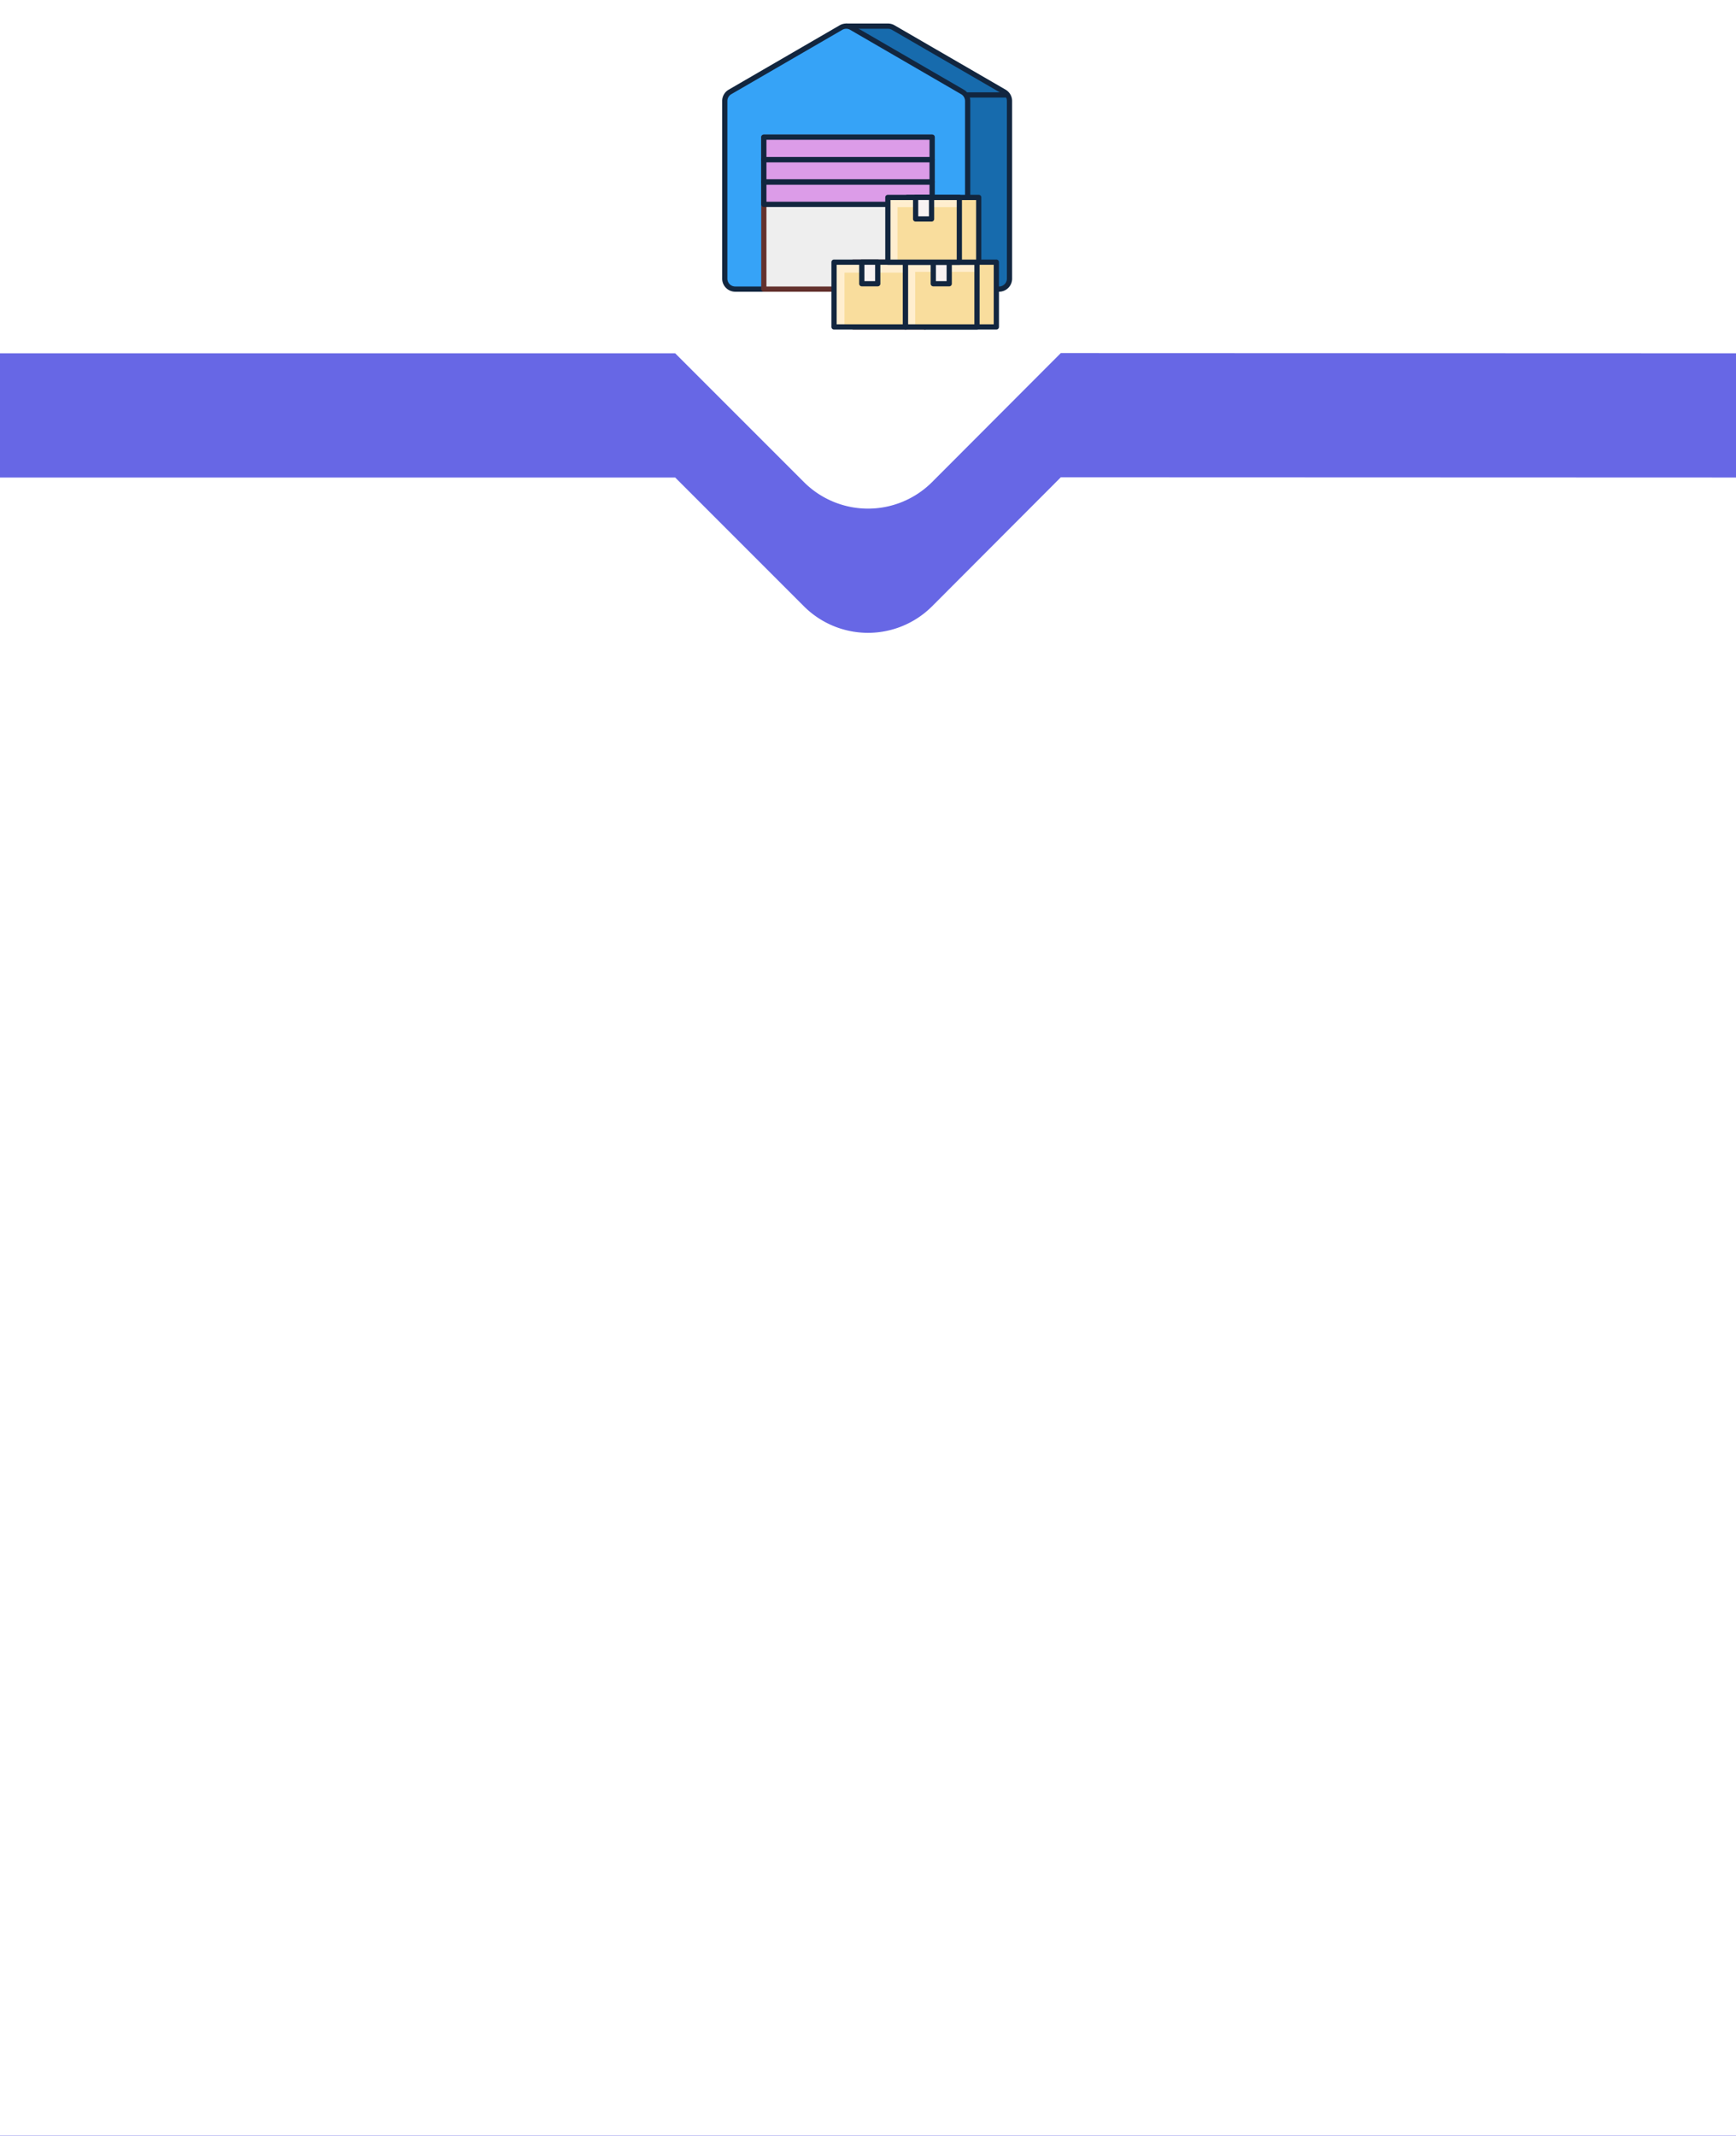 <svg xmlns="http://www.w3.org/2000/svg" xmlns:xlink="http://www.w3.org/1999/xlink" width="265.6" height="326.644" viewBox="0 0 265.6 326.644">
  <defs>
    <filter id="Trazado_226716">
      <feOffset dy="19" input="SourceAlpha"/>
      <feGaussianBlur stdDeviation="6" result="blur"/>
      <feFlood flood-opacity="0.161" result="color"/>
      <feComposite operator="out" in="SourceGraphic" in2="blur"/>
      <feComposite operator="in" in="color"/>
      <feComposite operator="in" in2="SourceGraphic"/>
    </filter>
  </defs>
  <g id="Grupo_123912" data-name="Grupo 123912" transform="translate(5569.8 5070.869)">
    <g data-type="innerShadowGroup">
      <path id="Trazado_226716-2" data-name="Trazado 226716" d="M930.3,239.44,910.58,259.194a13.868,13.868,0,0,1-19.56,0L871.3,239.475H768V512.083h265.6V239.475Z" transform="translate(-6337.8 -5256.309)" fill="#6767e5"/>
      <g transform="matrix(1, 0, 0, 1, -5569.8, -5070.87)" filter="url(#Trazado_226716)">
        <path id="Trazado_226716-3" data-name="Trazado 226716" d="M930.3,239.44,910.58,259.194a13.868,13.868,0,0,1-19.56,0L871.3,239.475H768V512.083h265.6V239.475Z" transform="translate(-768 -185.44)" fill="#fff"/>
      </g>
    </g>
    <path id="Trazado_226724" data-name="Trazado 226724" d="M33.231,13.085H27.686V17.62h6.442V19H26V6.2H34.04v1.38H27.686v4.122h5.546Zm8.279,3.393a1.2,1.2,0,0,0-.5-1.024,4.78,4.78,0,0,0-1.731-.628,8.186,8.186,0,0,1-1.96-.633,2.788,2.788,0,0,1-1.072-.879A2.1,2.1,0,0,1,35.9,12.1a2.467,2.467,0,0,1,.989-1.978,3.861,3.861,0,0,1,2.527-.809,3.974,3.974,0,0,1,2.624.835,2.652,2.652,0,0,1,1.006,2.136H41.414a1.468,1.468,0,0,0-.567-1.151,2.124,2.124,0,0,0-1.428-.483,2.223,2.223,0,0,0-1.389.387,1.217,1.217,0,0,0-.5,1.011.986.986,0,0,0,.466.888,5.731,5.731,0,0,0,1.683.571,8.77,8.77,0,0,1,1.973.65,2.878,2.878,0,0,1,1.121.91,2.237,2.237,0,0,1,.365,1.3,2.434,2.434,0,0,1-1.02,2.043,4.277,4.277,0,0,1-2.646.769,4.789,4.789,0,0,1-2.021-.4,3.288,3.288,0,0,1-1.375-1.129,2.722,2.722,0,0,1-.5-1.569H37.2a1.683,1.683,0,0,0,.655,1.3,2.54,2.54,0,0,0,1.613.479,2.622,2.622,0,0,0,1.481-.374A1.148,1.148,0,0,0,41.511,16.478Zm11.777-2.127a5.694,5.694,0,0,1-.993,3.5,3.183,3.183,0,0,1-2.689,1.327,3.488,3.488,0,0,1-2.725-1.1v4.579H45.255V9.49H46.74l.079,1.055a3.35,3.35,0,0,1,2.76-1.23,3.243,3.243,0,0,1,2.711,1.292,5.756,5.756,0,0,1,1,3.595Zm-1.626-.185a4.2,4.2,0,0,0-.686-2.54,2.208,2.208,0,0,0-1.881-.932A2.39,2.39,0,0,0,46.881,12v4.544a2.4,2.4,0,0,0,2.232,1.3,2.2,2.2,0,0,0,1.859-.927A4.587,4.587,0,0,0,51.662,14.166ZM61.225,19A3.416,3.416,0,0,1,61,18a3.628,3.628,0,0,1-2.707,1.178,3.357,3.357,0,0,1-2.307-.8,2.573,2.573,0,0,1-.9-2.017,2.688,2.688,0,0,1,1.129-2.307,5.325,5.325,0,0,1,3.177-.822H60.97v-.747a1.826,1.826,0,0,0-.51-1.358,2.049,2.049,0,0,0-1.5-.505,2.371,2.371,0,0,0-1.459.439,1.3,1.3,0,0,0-.589,1.063H55.274a2.244,2.244,0,0,1,.505-1.375A3.449,3.449,0,0,1,57.151,9.7a4.613,4.613,0,0,1,1.9-.387,3.759,3.759,0,0,1,2.575.822A2.964,2.964,0,0,1,62.6,12.4v4.377a5.351,5.351,0,0,0,.334,2.083V19Zm-2.7-1.239a2.858,2.858,0,0,0,1.45-.4,2.392,2.392,0,0,0,.993-1.028V14.386H59.7q-2.988,0-2.988,1.749a1.48,1.48,0,0,0,.51,1.2A1.959,1.959,0,0,0,58.526,17.761Zm10.433.088a2.342,2.342,0,0,0,1.521-.527A1.855,1.855,0,0,0,71.2,16h1.538a2.949,2.949,0,0,1-.562,1.556,3.7,3.7,0,0,1-1.384,1.178,3.994,3.994,0,0,1-1.833.439,3.918,3.918,0,0,1-3.089-1.3,5.163,5.163,0,0,1-1.147-3.546v-.272a5.725,5.725,0,0,1,.51-2.47A3.883,3.883,0,0,1,66.7,9.912a4.157,4.157,0,0,1,2.254-.6,3.814,3.814,0,0,1,2.659.958,3.424,3.424,0,0,1,1.129,2.487H71.2a2.241,2.241,0,0,0-.7-1.516,2.174,2.174,0,0,0-1.551-.593,2.276,2.276,0,0,0-1.92.892,4.19,4.19,0,0,0-.681,2.58v.308a4.106,4.106,0,0,0,.677,2.531A2.287,2.287,0,0,0,68.959,17.849ZM76.333,19H74.707V9.49h1.626ZM74.575,6.968a.971.971,0,0,1,.242-.668.907.907,0,0,1,.716-.272.922.922,0,0,1,.721.272.96.96,0,0,1,.246.668.929.929,0,0,1-.246.659.938.938,0,0,1-.721.264.924.924,0,0,1-.716-.264A.938.938,0,0,1,74.575,6.968ZM78.5,14.157a5.617,5.617,0,0,1,.549-2.514,4.1,4.1,0,0,1,1.529-1.723,4.163,4.163,0,0,1,2.237-.606,4.01,4.01,0,0,1,3.142,1.345,5.174,5.174,0,0,1,1.2,3.577v.114a5.666,5.666,0,0,1-.532,2.492,4.038,4.038,0,0,1-1.521,1.718,4.211,4.211,0,0,1-2.272.615A4,4,0,0,1,79.7,17.831a5.147,5.147,0,0,1-1.2-3.56Zm1.635.193a4.068,4.068,0,0,0,.734,2.54,2.487,2.487,0,0,0,3.933-.013,4.449,4.449,0,0,0,.729-2.72,4.061,4.061,0,0,0-.743-2.536,2.361,2.361,0,0,0-1.973-.971,2.335,2.335,0,0,0-1.942.958A4.416,4.416,0,0,0,80.139,14.351Zm14.6,2.127a1.2,1.2,0,0,0-.5-1.024,4.78,4.78,0,0,0-1.731-.628,8.186,8.186,0,0,1-1.96-.633,2.788,2.788,0,0,1-1.072-.879A2.1,2.1,0,0,1,89.13,12.1a2.467,2.467,0,0,1,.989-1.978,3.861,3.861,0,0,1,2.527-.809,3.974,3.974,0,0,1,2.624.835,2.652,2.652,0,0,1,1.006,2.136H94.641a1.468,1.468,0,0,0-.567-1.151,2.124,2.124,0,0,0-1.428-.483,2.223,2.223,0,0,0-1.389.387,1.217,1.217,0,0,0-.5,1.011.986.986,0,0,0,.466.888,5.731,5.731,0,0,0,1.683.571,8.77,8.77,0,0,1,1.973.65,2.878,2.878,0,0,1,1.121.91,2.237,2.237,0,0,1,.365,1.3,2.434,2.434,0,0,1-1.02,2.043,4.277,4.277,0,0,1-2.646.769,4.789,4.789,0,0,1-2.021-.4A3.288,3.288,0,0,1,89.3,17.642a2.722,2.722,0,0,1-.5-1.569h1.626a1.683,1.683,0,0,0,.655,1.3,2.54,2.54,0,0,0,1.613.479,2.622,2.622,0,0,0,1.481-.374A1.148,1.148,0,0,0,94.737,16.478Zm16.233-2.127a5.694,5.694,0,0,1-.993,3.5,3.183,3.183,0,0,1-2.689,1.327,3.488,3.488,0,0,1-2.725-1.1v4.579h-1.626V9.49h1.485l.079,1.055a3.35,3.35,0,0,1,2.76-1.23,3.243,3.243,0,0,1,2.711,1.292,5.756,5.756,0,0,1,1,3.595Zm-1.626-.185a4.2,4.2,0,0,0-.686-2.54,2.208,2.208,0,0,0-1.881-.932A2.39,2.39,0,0,0,104.563,12v4.544a2.4,2.4,0,0,0,2.232,1.3,2.2,2.2,0,0,0,1.859-.927A4.587,4.587,0,0,0,109.345,14.166ZM118.907,19a3.416,3.416,0,0,1-.229-1,3.628,3.628,0,0,1-2.707,1.178,3.357,3.357,0,0,1-2.307-.8,2.573,2.573,0,0,1-.9-2.017,2.688,2.688,0,0,1,1.129-2.307,5.325,5.325,0,0,1,3.177-.822h1.582v-.747a1.826,1.826,0,0,0-.51-1.358,2.049,2.049,0,0,0-1.5-.505,2.371,2.371,0,0,0-1.459.439,1.3,1.3,0,0,0-.589,1.063h-1.635a2.244,2.244,0,0,1,.505-1.375,3.449,3.449,0,0,1,1.371-1.05,4.613,4.613,0,0,1,1.9-.387,3.759,3.759,0,0,1,2.575.822,2.964,2.964,0,0,1,.967,2.263v4.377a5.351,5.351,0,0,0,.334,2.083V19Zm-2.7-1.239a2.858,2.858,0,0,0,1.45-.4,2.392,2.392,0,0,0,.993-1.028V14.386h-1.274q-2.988,0-2.988,1.749a1.48,1.48,0,0,0,.51,1.2A1.959,1.959,0,0,0,116.209,17.761Zm11.215-6.812a4.873,4.873,0,0,0-.8-.062,2.143,2.143,0,0,0-2.171,1.362V19h-1.626V9.49h1.582l.026,1.1A2.532,2.532,0,0,1,126.7,9.314a1.661,1.661,0,0,1,.721.123ZM134.438,19a3.416,3.416,0,0,1-.229-1,3.628,3.628,0,0,1-2.707,1.178,3.357,3.357,0,0,1-2.307-.8,2.573,2.573,0,0,1-.9-2.017,2.688,2.688,0,0,1,1.129-2.307,5.325,5.325,0,0,1,3.177-.822h1.582v-.747a1.826,1.826,0,0,0-.51-1.358,2.049,2.049,0,0,0-1.5-.505,2.371,2.371,0,0,0-1.459.439,1.3,1.3,0,0,0-.589,1.063h-1.635a2.244,2.244,0,0,1,.505-1.375,3.449,3.449,0,0,1,1.371-1.05,4.613,4.613,0,0,1,1.9-.387,3.759,3.759,0,0,1,2.575.822,2.964,2.964,0,0,1,.967,2.263v4.377a5.351,5.351,0,0,0,.334,2.083V19Zm-2.7-1.239a2.858,2.858,0,0,0,1.45-.4,2.392,2.392,0,0,0,.993-1.028V14.386h-1.274q-2.988,0-2.988,1.749a1.48,1.48,0,0,0,.51,1.2A1.959,1.959,0,0,0,131.739,17.761Zm15.021,1.415a4.155,4.155,0,0,1-3.146-1.27,4.714,4.714,0,0,1-1.213-3.4v-.3a5.707,5.707,0,0,1,.541-2.527,4.217,4.217,0,0,1,1.512-1.74,3.8,3.8,0,0,1,2.1-.628,3.562,3.562,0,0,1,2.883,1.222,5.289,5.289,0,0,1,1.028,3.5v.677h-6.442a3.38,3.38,0,0,0,.822,2.272,2.583,2.583,0,0,0,2,.866,2.832,2.832,0,0,0,1.459-.352,3.666,3.666,0,0,0,1.046-.932l.993.773A3.993,3.993,0,0,1,146.76,19.176Zm-.2-8.525a2.169,2.169,0,0,0-1.652.716,3.482,3.482,0,0,0-.826,2.008h4.764v-.123a3.1,3.1,0,0,0-.668-1.92A2.042,2.042,0,0,0,146.558,10.65ZM154.116,19H152.49V5.5h1.626ZM49.513,39.166a5.571,5.571,0,0,1,1.037-3.52,3.529,3.529,0,0,1,5.361-.189V30.5h1.626V44H56.043l-.079-1.02a3.311,3.311,0,0,1-2.716,1.2,3.248,3.248,0,0,1-2.694-1.354,5.634,5.634,0,0,1-1.042-3.533Zm1.626.185a4.218,4.218,0,0,0,.668,2.531,2.159,2.159,0,0,0,1.846.914,2.372,2.372,0,0,0,2.259-1.389V37.039a2.39,2.39,0,0,0-2.241-1.345,2.17,2.17,0,0,0-1.863.923A4.644,4.644,0,0,0,51.139,39.351Zm12.867,4.825a4.155,4.155,0,0,1-3.146-1.27,4.714,4.714,0,0,1-1.213-3.4v-.3a5.707,5.707,0,0,1,.541-2.527,4.217,4.217,0,0,1,1.512-1.74,3.8,3.8,0,0,1,2.1-.628,3.562,3.562,0,0,1,2.883,1.222,5.289,5.289,0,0,1,1.028,3.5v.677H61.273a3.38,3.38,0,0,0,.822,2.272,2.583,2.583,0,0,0,2,.866,2.832,2.832,0,0,0,1.459-.352,3.666,3.666,0,0,0,1.046-.932l.993.773A3.993,3.993,0,0,1,64.006,44.176Zm-.2-8.525a2.169,2.169,0,0,0-1.652.716,3.482,3.482,0,0,0-.826,2.008h4.764v-.123a3.1,3.1,0,0,0-.668-1.92A2.042,2.042,0,0,0,63.8,35.65Zm13.825,3.7a5.694,5.694,0,0,1-.993,3.5,3.183,3.183,0,0,1-2.689,1.327,3.488,3.488,0,0,1-2.725-1.1v4.579H69.6V34.49h1.485l.079,1.055a3.35,3.35,0,0,1,2.76-1.23,3.243,3.243,0,0,1,2.711,1.292,5.756,5.756,0,0,1,1,3.595ZM76,39.166a4.2,4.2,0,0,0-.686-2.54,2.208,2.208,0,0,0-1.881-.932A2.39,2.39,0,0,0,71.222,37v4.544a2.4,2.4,0,0,0,2.232,1.3,2.2,2.2,0,0,0,1.859-.927A4.587,4.587,0,0,0,76,39.166Zm3.261-.009a5.617,5.617,0,0,1,.549-2.514,4.1,4.1,0,0,1,1.529-1.723,4.163,4.163,0,0,1,2.237-.606,4.01,4.01,0,0,1,3.142,1.345,5.174,5.174,0,0,1,1.2,3.577v.114a5.666,5.666,0,0,1-.532,2.492,4.038,4.038,0,0,1-1.521,1.718,4.211,4.211,0,0,1-2.272.615,4,4,0,0,1-3.133-1.345,5.147,5.147,0,0,1-1.2-3.56Zm1.635.193a4.068,4.068,0,0,0,.734,2.54,2.487,2.487,0,0,0,3.933-.013,4.449,4.449,0,0,0,.729-2.72,4.061,4.061,0,0,0-.743-2.536,2.361,2.361,0,0,0-1.973-.971,2.335,2.335,0,0,0-1.942.958A4.416,4.416,0,0,0,80.9,39.351ZM84.318,30.5h1.969l-2.355,2.584-1.31,0ZM95.5,41.478a1.2,1.2,0,0,0-.5-1.024,4.78,4.78,0,0,0-1.731-.628,8.186,8.186,0,0,1-1.96-.633,2.788,2.788,0,0,1-1.072-.879A2.1,2.1,0,0,1,89.89,37.1a2.467,2.467,0,0,1,.989-1.978,3.861,3.861,0,0,1,2.527-.809,3.974,3.974,0,0,1,2.624.835,2.652,2.652,0,0,1,1.006,2.136H95.4a1.468,1.468,0,0,0-.567-1.151,2.124,2.124,0,0,0-1.428-.483,2.223,2.223,0,0,0-1.389.387,1.217,1.217,0,0,0-.5,1.011.986.986,0,0,0,.466.888,5.731,5.731,0,0,0,1.683.571,8.77,8.77,0,0,1,1.973.65,2.878,2.878,0,0,1,1.121.91,2.237,2.237,0,0,1,.365,1.3,2.434,2.434,0,0,1-1.02,2.043,4.277,4.277,0,0,1-2.646.769,4.789,4.789,0,0,1-2.021-.4,3.288,3.288,0,0,1-1.375-1.129,2.722,2.722,0,0,1-.5-1.569h1.626a1.683,1.683,0,0,0,.655,1.3,2.54,2.54,0,0,0,1.613.479,2.622,2.622,0,0,0,1.481-.374A1.148,1.148,0,0,0,95.5,41.478ZM101.008,44H99.382V34.49h1.626ZM99.25,31.968a.971.971,0,0,1,.242-.668.907.907,0,0,1,.716-.272.922.922,0,0,1,.721.272.96.96,0,0,1,.246.668.929.929,0,0,1-.246.659.938.938,0,0,1-.721.264.924.924,0,0,1-.716-.264A.938.938,0,0,1,99.25,31.968Zm6.565.22v2.3h1.775v1.257h-1.775v5.9a1.32,1.32,0,0,0,.237.858,1,1,0,0,0,.809.286,3.937,3.937,0,0,0,.773-.105V44a4.742,4.742,0,0,1-1.248.175,2.025,2.025,0,0,1-1.644-.659,2.832,2.832,0,0,1-.554-1.872v-5.9h-1.731V34.49h1.731v-2.3Zm3.067,6.97a5.617,5.617,0,0,1,.549-2.514,4.1,4.1,0,0,1,1.529-1.723,4.163,4.163,0,0,1,2.237-.606,4.01,4.01,0,0,1,3.142,1.345,5.174,5.174,0,0,1,1.2,3.577v.114a5.666,5.666,0,0,1-.532,2.492,4.038,4.038,0,0,1-1.521,1.718,4.211,4.211,0,0,1-2.272.615,4,4,0,0,1-3.133-1.345,5.147,5.147,0,0,1-1.2-3.56Zm1.635.193a4.068,4.068,0,0,0,.734,2.54,2.487,2.487,0,0,0,3.933-.013,4.449,4.449,0,0,0,.729-2.72,4.061,4.061,0,0,0-.743-2.536,2.361,2.361,0,0,0-1.973-.971,2.335,2.335,0,0,0-1.942.958A4.416,4.416,0,0,0,110.518,39.351Zm16.629,2.268,2.215-7.128h1.74l-3.823,10.978q-.888,2.373-2.821,2.373l-.308-.026-.606-.114V46.382l.439.035a2.164,2.164,0,0,0,1.288-.334,2.417,2.417,0,0,0,.76-1.222l.36-.967L123,34.49h1.775ZM18.035,69a3.416,3.416,0,0,1-.229-1A3.628,3.628,0,0,1,15.1,69.176a3.357,3.357,0,0,1-2.307-.8,2.573,2.573,0,0,1-.9-2.017,2.688,2.688,0,0,1,1.129-2.307,5.325,5.325,0,0,1,3.177-.822H17.78v-.747a1.826,1.826,0,0,0-.51-1.358,2.049,2.049,0,0,0-1.5-.505,2.371,2.371,0,0,0-1.459.439,1.3,1.3,0,0,0-.589,1.063H12.085a2.244,2.244,0,0,1,.505-1.375,3.449,3.449,0,0,1,1.371-1.05,4.613,4.613,0,0,1,1.9-.387,3.759,3.759,0,0,1,2.575.822,2.964,2.964,0,0,1,.967,2.263v4.377a5.351,5.351,0,0,0,.334,2.083V69Zm-2.7-1.239a2.858,2.858,0,0,0,1.45-.4,2.392,2.392,0,0,0,.993-1.028V64.386H16.506q-2.988,0-2.988,1.749a1.48,1.48,0,0,0,.51,1.2A1.959,1.959,0,0,0,15.337,67.761ZM23.722,69H22.1V55.5h1.626Zm4.131-9.51.044,1.055a3.512,3.512,0,0,1,2.821-1.23,2.719,2.719,0,0,1,2.716,1.529,3.6,3.6,0,0,1,1.235-1.107,3.647,3.647,0,0,1,1.8-.422q3.129,0,3.182,3.313V69H38.021V62.725a2.184,2.184,0,0,0-.466-1.525,2.051,2.051,0,0,0-1.564-.505,2.156,2.156,0,0,0-1.5.541,2.193,2.193,0,0,0-.694,1.455V69H32.159V62.769a1.814,1.814,0,0,0-2.03-2.074,2.175,2.175,0,0,0-2.188,1.362V69H26.314V59.49ZM47.971,69a3.416,3.416,0,0,1-.229-1,3.628,3.628,0,0,1-2.707,1.178,3.357,3.357,0,0,1-2.307-.8,2.573,2.573,0,0,1-.9-2.017,2.688,2.688,0,0,1,1.129-2.307,5.325,5.325,0,0,1,3.177-.822h1.582v-.747a1.826,1.826,0,0,0-.51-1.358,2.049,2.049,0,0,0-1.5-.505,2.371,2.371,0,0,0-1.459.439,1.3,1.3,0,0,0-.589,1.063H42.021a2.244,2.244,0,0,1,.505-1.375A3.449,3.449,0,0,1,43.9,59.7a4.613,4.613,0,0,1,1.9-.387,3.759,3.759,0,0,1,2.575.822,2.964,2.964,0,0,1,.967,2.263v4.377a5.351,5.351,0,0,0,.334,2.083V69Zm-2.7-1.239a2.858,2.858,0,0,0,1.45-.4,2.392,2.392,0,0,0,.993-1.028V64.386H46.441q-2.988,0-2.988,1.749a1.48,1.48,0,0,0,.51,1.2A1.959,1.959,0,0,0,45.272,67.761Zm10.433.088a2.342,2.342,0,0,0,1.521-.527A1.855,1.855,0,0,0,57.946,66h1.538a2.949,2.949,0,0,1-.562,1.556,3.7,3.7,0,0,1-1.384,1.178,3.994,3.994,0,0,1-1.833.439,3.918,3.918,0,0,1-3.089-1.3,5.163,5.163,0,0,1-1.147-3.546v-.272a5.725,5.725,0,0,1,.51-2.47,3.883,3.883,0,0,1,1.463-1.679,4.157,4.157,0,0,1,2.254-.6,3.814,3.814,0,0,1,2.659.958,3.424,3.424,0,0,1,1.129,2.487H57.946a2.241,2.241,0,0,0-.7-1.516A2.174,2.174,0,0,0,55.7,60.65a2.276,2.276,0,0,0-1.92.892,4.19,4.19,0,0,0-.681,2.58v.308a4.106,4.106,0,0,0,.677,2.531A2.287,2.287,0,0,0,55.705,67.849Zm9.554,1.327a4.155,4.155,0,0,1-3.146-1.27,4.714,4.714,0,0,1-1.213-3.4v-.3a5.707,5.707,0,0,1,.541-2.527,4.217,4.217,0,0,1,1.512-1.74,3.8,3.8,0,0,1,2.1-.628,3.562,3.562,0,0,1,2.883,1.222,5.289,5.289,0,0,1,1.028,3.5v.677H62.525a3.38,3.38,0,0,0,.822,2.272,2.583,2.583,0,0,0,2,.866,2.832,2.832,0,0,0,1.459-.352,3.666,3.666,0,0,0,1.046-.932l.993.773A3.993,3.993,0,0,1,65.259,69.176Zm-.2-8.525a2.169,2.169,0,0,0-1.652.716,3.482,3.482,0,0,0-.826,2.008h4.764v-.123a3.1,3.1,0,0,0-.668-1.92A2.042,2.042,0,0,0,65.057,60.65Zm7.33-1.16.053,1.2a3.465,3.465,0,0,1,2.848-1.371q3.015,0,3.041,3.4V69H76.7V62.707a2.189,2.189,0,0,0-.47-1.521,1.884,1.884,0,0,0-1.437-.492,2.347,2.347,0,0,0-1.389.422,2.865,2.865,0,0,0-.932,1.107V69H70.849V59.49ZM86.651,69a3.416,3.416,0,0,1-.229-1,3.628,3.628,0,0,1-2.707,1.178,3.357,3.357,0,0,1-2.307-.8,2.573,2.573,0,0,1-.9-2.017,2.688,2.688,0,0,1,1.129-2.307,5.325,5.325,0,0,1,3.177-.822H86.4v-.747a1.826,1.826,0,0,0-.51-1.358,2.049,2.049,0,0,0-1.5-.505,2.371,2.371,0,0,0-1.459.439,1.3,1.3,0,0,0-.589,1.063H80.7a2.244,2.244,0,0,1,.505-1.375,3.449,3.449,0,0,1,1.371-1.05,4.613,4.613,0,0,1,1.9-.387,3.759,3.759,0,0,1,2.575.822,2.964,2.964,0,0,1,.967,2.263v4.377a5.351,5.351,0,0,0,.334,2.083V69Zm-2.7-1.239a2.858,2.858,0,0,0,1.45-.4,2.392,2.392,0,0,0,.993-1.028V64.386H85.122q-2.988,0-2.988,1.749a1.48,1.48,0,0,0,.51,1.2A1.959,1.959,0,0,0,83.953,67.761ZM92.1,59.49l.044,1.055a3.512,3.512,0,0,1,2.821-1.23,2.719,2.719,0,0,1,2.716,1.529,3.6,3.6,0,0,1,1.235-1.107,3.647,3.647,0,0,1,1.8-.422q3.129,0,3.182,3.313V69H102.27V62.725A2.184,2.184,0,0,0,101.8,61.2a2.051,2.051,0,0,0-1.564-.505,2.156,2.156,0,0,0-1.5.541,2.193,2.193,0,0,0-.694,1.455V69H96.407V62.769a1.814,1.814,0,0,0-2.03-2.074,2.175,2.175,0,0,0-2.188,1.362V69H90.563V59.49ZM108.114,69h-1.626V59.49h1.626Zm-1.758-12.032a.971.971,0,0,1,.242-.668.907.907,0,0,1,.716-.272.922.922,0,0,1,.721.272.96.96,0,0,1,.246.668.929.929,0,0,1-.246.659.938.938,0,0,1-.721.264.924.924,0,0,1-.716-.264A.938.938,0,0,1,106.356,56.968Zm8.306,12.208a4.155,4.155,0,0,1-3.146-1.27,4.714,4.714,0,0,1-1.213-3.4v-.3a5.707,5.707,0,0,1,.541-2.527,4.217,4.217,0,0,1,1.512-1.74,3.8,3.8,0,0,1,2.1-.628,3.562,3.562,0,0,1,2.883,1.222,5.289,5.289,0,0,1,1.028,3.5v.677h-6.442a3.38,3.38,0,0,0,.822,2.272,2.583,2.583,0,0,0,2,.866,2.832,2.832,0,0,0,1.459-.352,3.666,3.666,0,0,0,1.046-.932l.993.773A3.993,3.993,0,0,1,114.662,69.176Zm-.2-8.525a2.169,2.169,0,0,0-1.652.716,3.482,3.482,0,0,0-.826,2.008h4.764v-.123a3.1,3.1,0,0,0-.668-1.92A2.042,2.042,0,0,0,114.46,60.65Zm7.33-1.16.053,1.2a3.465,3.465,0,0,1,2.848-1.371q3.015,0,3.041,3.4V69h-1.626V62.707a2.189,2.189,0,0,0-.47-1.521,1.884,1.884,0,0,0-1.437-.492,2.347,2.347,0,0,0-1.389.422,2.865,2.865,0,0,0-.932,1.107V69h-1.626V59.49Zm10.6-2.3v2.3h1.775v1.257H132.39v5.9a1.32,1.32,0,0,0,.237.858,1,1,0,0,0,.809.286,3.937,3.937,0,0,0,.773-.105V69a4.742,4.742,0,0,1-1.248.175,2.025,2.025,0,0,1-1.644-.659,2.832,2.832,0,0,1-.554-1.872v-5.9h-1.731V59.49h1.731v-2.3Zm3.067,6.97a5.617,5.617,0,0,1,.549-2.514,4.1,4.1,0,0,1,1.529-1.723,4.163,4.163,0,0,1,2.237-.606,4.01,4.01,0,0,1,3.142,1.345,5.174,5.174,0,0,1,1.2,3.577v.114a5.666,5.666,0,0,1-.532,2.492,4.038,4.038,0,0,1-1.521,1.718,4.211,4.211,0,0,1-2.272.615,4,4,0,0,1-3.133-1.345,5.147,5.147,0,0,1-1.2-3.56Zm1.635.193a4.068,4.068,0,0,0,.734,2.54,2.487,2.487,0,0,0,3.933-.013,4.449,4.449,0,0,0,.729-2.72,4.061,4.061,0,0,0-.743-2.536,2.361,2.361,0,0,0-1.973-.971,2.335,2.335,0,0,0-1.942.958A4.416,4.416,0,0,0,137.092,64.351Zm13.122-.185a5.571,5.571,0,0,1,1.037-3.52,3.529,3.529,0,0,1,5.361-.189V55.5h1.626V69h-1.494l-.079-1.02a3.311,3.311,0,0,1-2.716,1.2,3.248,3.248,0,0,1-2.694-1.354,5.634,5.634,0,0,1-1.042-3.533Zm1.626.185a4.218,4.218,0,0,0,.668,2.531,2.159,2.159,0,0,0,1.846.914,2.372,2.372,0,0,0,2.259-1.389V62.039a2.39,2.39,0,0,0-2.241-1.345,2.17,2.17,0,0,0-1.863.923A4.644,4.644,0,0,0,151.84,64.351Zm12.867,4.825a4.155,4.155,0,0,1-3.146-1.27,4.714,4.714,0,0,1-1.213-3.4v-.3a5.707,5.707,0,0,1,.541-2.527,4.217,4.217,0,0,1,1.512-1.74,3.8,3.8,0,0,1,2.1-.628,3.562,3.562,0,0,1,2.883,1.222,5.289,5.289,0,0,1,1.028,3.5v.677h-6.442a3.38,3.38,0,0,0,.822,2.272,2.583,2.583,0,0,0,2,.866,2.832,2.832,0,0,0,1.459-.352,3.666,3.666,0,0,0,1.046-.932l.993.773A3.993,3.993,0,0,1,164.707,69.176Zm-.2-8.525a2.169,2.169,0,0,0-1.652.716,3.482,3.482,0,0,0-.826,2.008h4.764v-.123a3.1,3.1,0,0,0-.668-1.92A2.042,2.042,0,0,0,164.5,60.65ZM43.73,84.49l.044,1.055a3.512,3.512,0,0,1,2.821-1.23,2.719,2.719,0,0,1,2.716,1.529,3.6,3.6,0,0,1,1.235-1.107,3.647,3.647,0,0,1,1.8-.422q3.129,0,3.182,3.313V94H53.9V87.725a2.184,2.184,0,0,0-.466-1.525,2.051,2.051,0,0,0-1.564-.505,2.156,2.156,0,0,0-1.5.541,2.193,2.193,0,0,0-.694,1.455V94H48.037V87.769a1.814,1.814,0,0,0-2.03-2.074,2.175,2.175,0,0,0-2.188,1.362V94H42.192V84.49Zm18.193,9.686a4.155,4.155,0,0,1-3.146-1.27,4.714,4.714,0,0,1-1.213-3.4v-.3a5.707,5.707,0,0,1,.541-2.527,4.217,4.217,0,0,1,1.512-1.74,3.8,3.8,0,0,1,2.1-.628A3.562,3.562,0,0,1,64.6,85.536a5.289,5.289,0,0,1,1.028,3.5v.677H59.19a3.38,3.38,0,0,0,.822,2.272,2.583,2.583,0,0,0,2,.866A2.832,2.832,0,0,0,63.47,92.5a3.666,3.666,0,0,0,1.046-.932l.993.773A3.993,3.993,0,0,1,61.923,94.176Zm-.2-8.525a2.169,2.169,0,0,0-1.652.716,3.482,3.482,0,0,0-.826,2.008h4.764v-.123a3.1,3.1,0,0,0-.668-1.92A2.042,2.042,0,0,0,61.721,85.65Zm10.389.3a4.873,4.873,0,0,0-.8-.062,2.143,2.143,0,0,0-2.171,1.362V94H67.513V84.49H69.1l.026,1.1a2.532,2.532,0,0,1,2.268-1.274,1.661,1.661,0,0,1,.721.123Zm5.142,6.9a2.342,2.342,0,0,0,1.521-.527A1.855,1.855,0,0,0,79.493,91h1.538a2.949,2.949,0,0,1-.562,1.556,3.7,3.7,0,0,1-1.384,1.178,3.994,3.994,0,0,1-1.833.439,3.918,3.918,0,0,1-3.089-1.3,5.163,5.163,0,0,1-1.147-3.546v-.272a5.725,5.725,0,0,1,.51-2.47,3.883,3.883,0,0,1,1.463-1.679,4.157,4.157,0,0,1,2.254-.6,3.814,3.814,0,0,1,2.659.958,3.424,3.424,0,0,1,1.129,2.487H79.493a2.241,2.241,0,0,0-.7-1.516,2.174,2.174,0,0,0-1.551-.593,2.276,2.276,0,0,0-1.92.892,4.19,4.19,0,0,0-.681,2.58v.308a4.106,4.106,0,0,0,.677,2.531A2.287,2.287,0,0,0,77.251,92.849ZM88.73,94a3.416,3.416,0,0,1-.229-1,3.628,3.628,0,0,1-2.707,1.178,3.357,3.357,0,0,1-2.307-.8,2.573,2.573,0,0,1-.9-2.017,2.688,2.688,0,0,1,1.129-2.307,5.325,5.325,0,0,1,3.177-.822h1.582v-.747a1.826,1.826,0,0,0-.51-1.358,2.049,2.049,0,0,0-1.5-.505A2.371,2.371,0,0,0,85,86.063a1.3,1.3,0,0,0-.589,1.063H82.78a2.244,2.244,0,0,1,.505-1.375,3.449,3.449,0,0,1,1.371-1.05,4.613,4.613,0,0,1,1.9-.387,3.759,3.759,0,0,1,2.575.822A2.964,2.964,0,0,1,90.1,87.4v4.377a5.351,5.351,0,0,0,.334,2.083V94Zm-2.7-1.239a2.858,2.858,0,0,0,1.45-.4,2.392,2.392,0,0,0,.993-1.028V89.386H87.2q-2.988,0-2.988,1.749a1.48,1.48,0,0,0,.51,1.2A1.959,1.959,0,0,0,86.032,92.761Zm8.156-8.271.053,1.2a3.465,3.465,0,0,1,2.848-1.371q3.015,0,3.041,3.4V94H98.5V87.707a2.189,2.189,0,0,0-.47-1.521,1.884,1.884,0,0,0-1.437-.492,2.347,2.347,0,0,0-1.389.422,2.865,2.865,0,0,0-.932,1.107V94H92.65V84.49ZM106.4,92.849a2.342,2.342,0,0,0,1.521-.527A1.855,1.855,0,0,0,108.637,91h1.538a2.949,2.949,0,0,1-.562,1.556,3.7,3.7,0,0,1-1.384,1.178,3.994,3.994,0,0,1-1.833.439,3.918,3.918,0,0,1-3.089-1.3,5.163,5.163,0,0,1-1.147-3.546v-.272a5.725,5.725,0,0,1,.51-2.47,3.883,3.883,0,0,1,1.463-1.679,4.157,4.157,0,0,1,2.254-.6,3.814,3.814,0,0,1,2.659.958,3.424,3.424,0,0,1,1.129,2.487h-1.538a2.241,2.241,0,0,0-.7-1.516,2.174,2.174,0,0,0-1.551-.593,2.276,2.276,0,0,0-1.92.892,4.19,4.19,0,0,0-.681,2.58v.308a4.106,4.106,0,0,0,.677,2.531A2.287,2.287,0,0,0,106.4,92.849ZM113.77,94h-1.635V84.49h1.635Zm.018-13.491h1.969L113.4,83.093l-1.31,0ZM122.322,94a3.416,3.416,0,0,1-.229-1,3.628,3.628,0,0,1-2.707,1.178,3.357,3.357,0,0,1-2.307-.8,2.573,2.573,0,0,1-.9-2.017,2.688,2.688,0,0,1,1.129-2.307,5.325,5.325,0,0,1,3.177-.822h1.582v-.747a1.826,1.826,0,0,0-.51-1.358,2.049,2.049,0,0,0-1.5-.505,2.371,2.371,0,0,0-1.459.439,1.3,1.3,0,0,0-.589,1.063h-1.635a2.244,2.244,0,0,1,.505-1.375,3.449,3.449,0,0,1,1.371-1.05,4.613,4.613,0,0,1,1.9-.387,3.759,3.759,0,0,1,2.575.822,2.964,2.964,0,0,1,.967,2.263v4.377a5.351,5.351,0,0,0,.334,2.083V94Zm-2.7-1.239a2.858,2.858,0,0,0,1.45-.4,2.392,2.392,0,0,0,.993-1.028V89.386h-1.274q-2.988,0-2.988,1.749a1.48,1.48,0,0,0,.51,1.2A1.959,1.959,0,0,0,119.624,92.761Zm12.155-1.283a1.2,1.2,0,0,0-.5-1.024,4.78,4.78,0,0,0-1.731-.628,8.186,8.186,0,0,1-1.96-.633,2.788,2.788,0,0,1-1.072-.879,2.1,2.1,0,0,1-.347-1.213,2.467,2.467,0,0,1,.989-1.978,3.861,3.861,0,0,1,2.527-.809,3.974,3.974,0,0,1,2.624.835,2.652,2.652,0,0,1,1.006,2.136h-1.635a1.468,1.468,0,0,0-.567-1.151,2.124,2.124,0,0,0-1.428-.483,2.223,2.223,0,0,0-1.389.387,1.217,1.217,0,0,0-.5,1.011.986.986,0,0,0,.466.888,5.731,5.731,0,0,0,1.683.571,8.77,8.77,0,0,1,1.973.65,2.878,2.878,0,0,1,1.121.91,2.237,2.237,0,0,1,.365,1.3,2.434,2.434,0,0,1-1.02,2.043,4.277,4.277,0,0,1-2.646.769,4.789,4.789,0,0,1-2.021-.4,3.288,3.288,0,0,1-1.375-1.129,2.722,2.722,0,0,1-.5-1.569h1.626a1.683,1.683,0,0,0,.655,1.3,2.54,2.54,0,0,0,1.613.479,2.622,2.622,0,0,0,1.481-.374A1.148,1.148,0,0,0,131.779,91.478Zm3.779,1.67a1.018,1.018,0,0,1,.25-.7.954.954,0,0,1,.751-.281.983.983,0,0,1,.76.281,1,1,0,0,1,.259.7.944.944,0,0,1-.259.677,1,1,0,0,1-.76.272.9.9,0,0,1-1-.949Z" transform="translate(-5527 -4932.092)" fill="#fff"/>
    <g id="Grupo_123868" data-name="Grupo 123868" transform="translate(-5463.951 -5070.869)">
      <rect id="Rectángulo_35904" data-name="Rectángulo 35904" width="54" height="54" transform="translate(-0.048 0)" fill="none" opacity="0.45"/>
    </g>
    <g id="warehouse_1_" data-name="warehouse (1)" transform="translate(-5459.312 -5067.269)">
      <path id="Trazado_226463" data-name="Trazado 226463" d="M103.93,44.211H68.371v-29.7L80.548,7.209V3.993H86.94a1.6,1.6,0,0,1,.8.216l16.99,9.843a1.6,1.6,0,0,1,.8,1.385V42.61a1.6,1.6,0,0,1-1.6,1.6Zm0,0" transform="translate(-61.568 -3.593)" fill="#176bad"/>
      <path id="Trazado_226464" data-name="Trazado 226464" d="M100.336,41.019H64.778a.4.4,0,0,1-.4-.4v-29.7a.4.4,0,0,1,.195-.344L76.554,3.389V.4a.4.4,0,0,1,.4-.4h6.392a2,2,0,0,1,1,.27l16.99,9.843a2.006,2.006,0,0,1,1,1.731V39.018a2,2,0,0,1-2,2Zm-35.158-.8h35.158a1.2,1.2,0,0,0,1.2-1.2V11.844a1.205,1.205,0,0,0-.6-1.039L83.948.963a1.2,1.2,0,0,0-.6-.162H77.354V3.616a.4.4,0,0,1-.194.343l-11.982,7.19V40.218Zm0,0" transform="translate(-57.975 -0.001)" fill="#12263f"/>
      <path id="Trazado_226465" data-name="Trazado 226465" d="M39.93,44.211H5.972a1.6,1.6,0,0,1-1.6-1.6V15.436a1.6,1.6,0,0,1,.8-1.385L22.148,4.209a1.6,1.6,0,0,1,1.606,0l16.979,9.843a1.6,1.6,0,0,1,.8,1.385V42.61a1.6,1.6,0,0,1-1.6,1.6Zm0,0" transform="translate(-3.971 -3.594)" fill="#36a3f7"/>
      <path id="Trazado_226467" data-name="Trazado 226467" d="M36.336,41.031H2.379a2,2,0,0,1-2-2V11.857a2.008,2.008,0,0,1,1-1.731L18.354.283a2.011,2.011,0,0,1,2.007,0L37.34,10.125a2.008,2.008,0,0,1,1,1.731V39.03a2,2,0,0,1-2,2ZM19.357.814a1.194,1.194,0,0,0-.6.162L1.776,10.818a1.206,1.206,0,0,0-.6,1.039V39.03a1.2,1.2,0,0,0,1.2,1.2H36.336a1.2,1.2,0,0,0,1.2-1.2V11.857a1.205,1.205,0,0,0-.6-1.039L19.96.975a1.2,1.2,0,0,0-.6-.162Zm0,0" transform="translate(-0.378 -0.013)" fill="#12263f"/>
      <path id="Trazado_226468" data-name="Trazado 226468" d="M64.086,173.742h25.75v23.235H64.086Zm0,0" transform="translate(-57.712 -156.359)" fill="#eee"/>
      <path id="Trazado_226469" data-name="Trazado 226469" d="M86.236,193.777H60.486a.4.4,0,0,1-.4-.4V170.142a.4.4,0,0,1,.4-.4h25.75a.4.4,0,0,1,.4.4v23.234a.4.4,0,0,1-.4.4Zm-25.35-.8h24.95V170.542H60.886Zm0,0" transform="translate(-54.112 -152.759)" fill="#63312d"/>
      <path id="Trazado_226470" data-name="Trazado 226470" d="M372.82,105.152h6.4v.8h-6.4Zm0,0" transform="translate(-335.557 -94.631)" fill="#12263f"/>
      <path id="Trazado_226471" data-name="Trazado 226471" d="M64.086,173.742h25.75v3.424H64.086Zm0,0" transform="translate(-57.712 -156.359)" fill="#dc9ce8"/>
      <path id="Trazado_226472" data-name="Trazado 226472" d="M64.086,207.969h25.75v3.424H64.086Zm0,0" transform="translate(-57.712 -187.161)" fill="#dc9ce8"/>
      <path id="Trazado_226473" data-name="Trazado 226473" d="M64.086,242.191h25.75v3.424H64.086Zm0,0" transform="translate(-57.712 -217.96)" fill="#dc9ce8"/>
      <g id="Grupo_123872" data-name="Grupo 123872" transform="translate(5.974 16.984)">
        <path id="Trazado_226474" data-name="Trazado 226474" d="M86.236,173.978H60.486a.4.4,0,0,1-.4-.4v-3.423a.4.4,0,0,1,.4-.4h25.75a.4.4,0,0,1,.4.4v3.423A.4.4,0,0,1,86.236,173.978Zm-25.35-.8h24.95v-2.623H60.886Zm0,0" transform="translate(-60.086 -169.754)" fill="#12263f"/>
        <path id="Trazado_226475" data-name="Trazado 226475" d="M86.236,208.193H60.486a.4.4,0,0,1-.4-.4v-3.423a.4.4,0,0,1,.4-.4h25.75a.4.4,0,0,1,.4.4v3.423A.4.4,0,0,1,86.236,208.193Zm-25.35-.8h24.95V204.77H60.886Zm0,0" transform="translate(-60.086 -200.546)" fill="#12263f"/>
        <path id="Trazado_226476" data-name="Trazado 226476" d="M86.236,242.408H60.486a.4.4,0,0,1-.4-.4v-3.424a.4.4,0,0,1,.4-.4h25.75a.4.4,0,0,1,.4.4v3.424A.4.4,0,0,1,86.236,242.408Zm-25.35-.8h24.95v-2.624H60.886Zm0,0" transform="translate(-60.086 -231.337)" fill="#12263f"/>
      </g>
      <path id="Trazado_226477" data-name="Trazado 226477" d="M201.051,364.77h10.936v9.905H201.051Zm0,0" transform="translate(-180.973 -328.274)" fill="#f9dd9d"/>
      <path id="Trazado_226478" data-name="Trazado 226478" d="M208.387,371.467H197.451a.4.4,0,0,1-.4-.4v-9.905a.4.4,0,0,1,.4-.4h10.936a.4.4,0,0,1,.4.4v9.905a.4.4,0,0,1-.4.4Zm-10.535-.8h10.136v-9.1H197.851Zm0,0" transform="translate(-177.374 -324.667)" fill="#63312d"/>
      <path id="Trazado_226479" data-name="Trazado 226479" d="M171.445,364.77h10.936v9.905H171.445Zm0,0" transform="translate(-154.33 -328.274)" fill="#f9dd9d"/>
      <path id="Trazado_226480" data-name="Trazado 226480" d="M173.046,366.371h9.334v-1.6H171.445v9.905h1.6Zm0,0" transform="translate(-154.33 -328.274)" fill="#ffeecf"/>
      <path id="Trazado_226481" data-name="Trazado 226481" d="M178.773,371.467H167.837a.4.4,0,0,1-.4-.4v-9.905a.4.4,0,0,1,.4-.4h10.936a.4.4,0,0,1,.4.4v9.905A.4.4,0,0,1,178.773,371.467Zm-10.536-.8h10.135v-9.1H168.237Zm0,0" transform="translate(-150.723 -324.667)" fill="#12263f"/>
      <path id="Trazado_226482" data-name="Trazado 226482" d="M213.906,364.77h2.438v3.3h-2.438Zm0,0" transform="translate(-192.542 -328.274)" fill="#f8f3f3"/>
      <path id="Trazado_226483" data-name="Trazado 226483" d="M212.744,364.864h-2.438a.4.4,0,0,1-.4-.4v-3.3a.4.4,0,0,1,.4-.4h2.438a.4.4,0,0,1,.4.4v3.3A.4.4,0,0,1,212.744,364.864Zm-2.038-.8h1.638v-2.5h-1.638Zm0,0" transform="translate(-188.942 -324.667)" fill="#12263f"/>
      <path id="Trazado_226484" data-name="Trazado 226484" d="M310.348,364.77h10.936v9.905H310.348Zm0,0" transform="translate(-279.335 -328.274)" fill="#f9dd9d"/>
      <path id="Trazado_226485" data-name="Trazado 226485" d="M317.683,371.467H306.747a.4.4,0,0,1-.4-.4v-9.905a.4.4,0,0,1,.4-.4h10.936a.4.4,0,0,1,.4.4v9.905A.4.4,0,0,1,317.683,371.467Zm-10.536-.8h10.136v-9.1H307.147Zm0,0" transform="translate(-275.734 -324.667)" fill="#12263f"/>
      <path id="Trazado_226486" data-name="Trazado 226486" d="M280.738,364.77h10.936v9.905H280.738Zm0,0" transform="translate(-252.688 -328.274)" fill="#f9dd9d"/>
      <path id="Trazado_226487" data-name="Trazado 226487" d="M282.22,366.25h9.454v-1.48H280.738v9.905h1.482Zm0,0" transform="translate(-252.688 -328.273)" fill="#ffeecf"/>
      <path id="Trazado_226488" data-name="Trazado 226488" d="M288.074,371.467H277.138a.4.4,0,0,1-.4-.4v-9.905a.4.4,0,0,1,.4-.4h10.936a.4.4,0,0,1,.4.4v9.905A.4.4,0,0,1,288.074,371.467Zm-10.536-.8h10.136v-9.1H277.538Zm0,0" transform="translate(-249.088 -324.667)" fill="#12263f"/>
      <path id="Trazado_226489" data-name="Trazado 226489" d="M323.211,364.77h2.438v3.3h-2.438Zm0,0" transform="translate(-290.911 -328.274)" fill="#f8f3f3"/>
      <path id="Trazado_226490" data-name="Trazado 226490" d="M322.049,364.864h-2.438a.4.4,0,0,1-.4-.4v-3.3a.4.4,0,0,1,.4-.4h2.438a.4.4,0,0,1,.4.4v3.3A.4.4,0,0,1,322.049,364.864Zm-2.038-.8h1.638v-2.5h-1.638Zm0,0" transform="translate(-287.311 -324.667)" fill="#12263f"/>
      <path id="Trazado_226491" data-name="Trazado 226491" d="M283.363,265.77H294.3v9.905H283.363Zm0,0" transform="translate(-255.05 -239.179)" fill="#f9dd9d"/>
      <path id="Trazado_226492" data-name="Trazado 226492" d="M290.7,272.468H279.763a.4.4,0,0,1-.4-.4v-9.905a.4.4,0,0,1,.4-.4H290.7a.4.4,0,0,1,.4.4v9.905A.4.4,0,0,1,290.7,272.468Zm-10.536-.8H290.3v-9.1H280.163Zm0,0" transform="translate(-251.45 -235.572)" fill="#12263f"/>
      <path id="Trazado_226493" data-name="Trazado 226493" d="M253.758,265.77h10.936v9.905H253.758Zm0,0" transform="translate(-228.407 -239.179)" fill="#f9dd9d"/>
      <path id="Trazado_226494" data-name="Trazado 226494" d="M255.238,267.25h9.455v-1.48H253.758v9.905h1.48Zm0,0" transform="translate(-228.407 -239.179)" fill="#ffeecf"/>
      <path id="Trazado_226495" data-name="Trazado 226495" d="M261.094,272.468H250.158a.4.4,0,0,1-.4-.4v-9.905a.4.4,0,0,1,.4-.4h10.936a.4.4,0,0,1,.4.4v9.905A.4.4,0,0,1,261.094,272.468Zm-10.535-.8h10.135v-9.1H250.558Zm0,0" transform="translate(-224.807 -235.572)" fill="#12263f"/>
      <path id="Trazado_226496" data-name="Trazado 226496" d="M296.227,265.77h2.438v3.3h-2.438Zm0,0" transform="translate(-266.627 -239.179)" fill="#f8f3f3"/>
      <path id="Trazado_226497" data-name="Trazado 226497" d="M295.064,265.864h-2.438a.4.4,0,0,1-.4-.4v-3.3a.4.4,0,0,1,.4-.4h2.438a.4.4,0,0,1,.4.4v3.3A.4.4,0,0,1,295.064,265.864Zm-2.037-.8h1.637v-2.5h-1.637Zm0,0" transform="translate(-263.027 -235.572)" fill="#12263f"/>
    </g>
  </g>
</svg>
